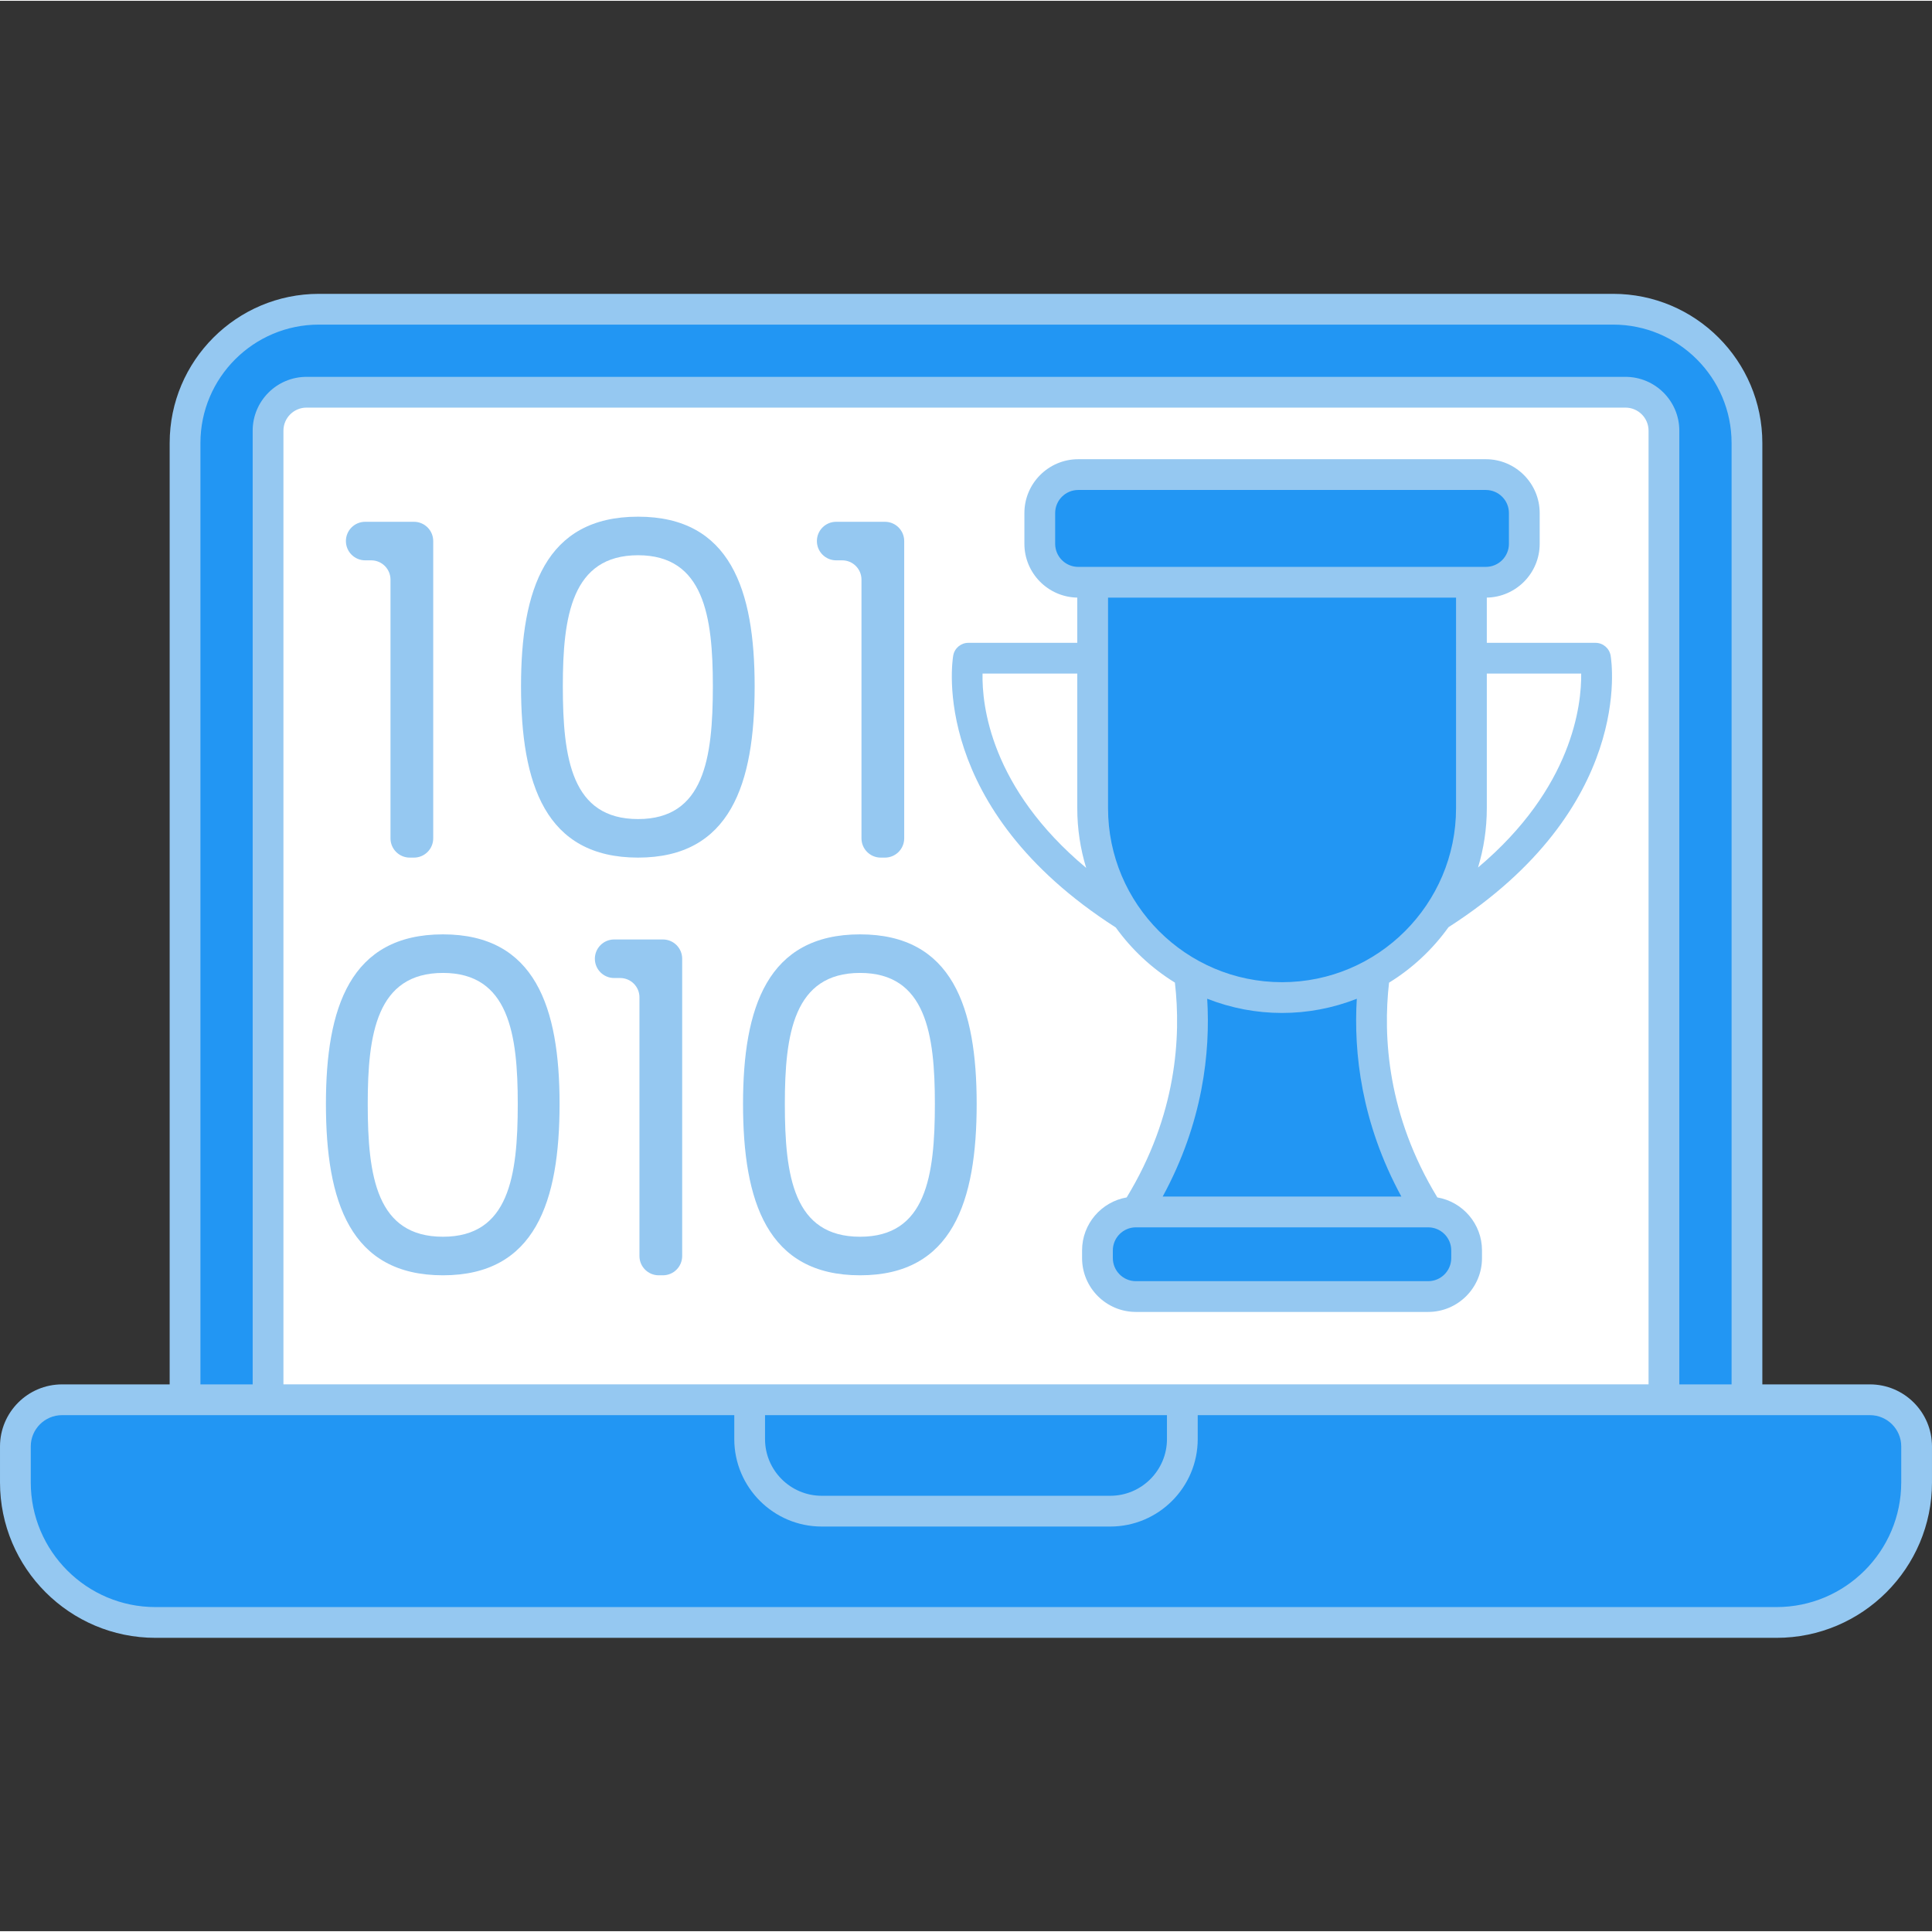 <?xml version="1.0"?>
<svg xmlns="http://www.w3.org/2000/svg" height="512px" viewBox="0 -76 502.416 502" width="512px" class=""><rect x="0" y="-76" width="502.416" height="502" fill="#333333" stroke="none"/><g><script xmlns=""/><path d="m454.285 39.055v248.801h-406.16v-248.801c0-17.738 13.281-32.398 30.461-34.52 1.422-.18 2.879-.277 4.34-.277h336.559c19.223 0 34.801 15.578 34.801 34.797zm0 0" fill="#1c868e" data-original="#1C868E" class="" style="fill:#2296F3" data-old_color="#1c868e"/><path d="m454.285 39.055v248.801h-375.699v-283.32c1.422-.18 2.879-.277 4.34-.277h336.559c19.223 0 34.801 15.578 34.801 34.797zm0 0" fill="#40c4df" data-original="#40C4DF" class="" style="fill:#2296F3" data-old_color="#40c4df"/><path d="m498.406 299.996v9.34c0 20.121-16.301 36.441-36.422 36.441h-421.559c-20.121 0-36.418-16.32-36.418-36.441v-9.34c0-6.699 5.438-12.141 12.137-12.141h470.121c6.699 0 12.141 5.441 12.141 12.141zm0 0" fill="#56c1b3" data-original="#56C1B3" class="" style="fill:#2296F3" data-old_color="#56c1b3"/><path d="m498.406 299.996v9.34c0 20.121-16.301 36.441-36.422 36.441h-391.098c-20.121 0-36.422-16.32-36.422-36.441v-9.34c0-6.699 5.441-12.141 12.141-12.141h439.66c6.699 0 12.141 5.441 12.141 12.141zm0 0" fill="#7befe4" data-original="#7BEFE4" class="" style="fill:#2296F3" data-old_color="#7befe4"/><path d="m432.707 35.855v252h-363v-252c0-5.141 3.879-9.379 8.879-9.918.359-.062.738-.082 1.121-.082h343c5.52 0 10 4.48 10 10zm0 0" fill="#d8d6d7" data-original="#D8D6D7" class="active-path" data-old_color="#d8d6d7" style="fill:#FFFFFF"/><path d="m432.707 35.855v252h-332.543v-262h322.543c5.52 0 10 4.48 10 10zm0 0" fill="#fff" data-original="#FFF" class=""/><path d="m454.285 39.055v248.801h-21.578v-252c0-5.52-4.48-10-10-10h-343c-.383 0-.762.02-1.121.082v-21.402c1.422-.18 2.879-.277 4.34-.277h336.559c19.223 0 34.801 15.578 34.801 34.797zm0 0" fill="#40c4df" data-original="#40C4DF" class="" style="fill:#2296F3" data-old_color="#40c4df"/><path d="m307.863 288.109v10.219c0 10.348-8.402 18.746-18.746 18.746h-75.027c-10.348 0-18.746-8.398-18.746-18.746v-10.219zm0 0" fill="#56c1b3" data-original="#56C1B3" class="" style="fill:#2296F3" data-old_color="#56c1b3"/><path d="m371.395 260.961h-76c-5.523 0-10-4.48-10-10v-2c0-5.523 4.477-10 10-10h76c5.52 0 10 4.477 10 10v2c0 5.52-4.477 10-10 10zm0 0" fill="#7befe4" data-original="#7BEFE4" class="" style="fill:#2296F3" data-old_color="#7befe4"/><path d="m309.27 176.879c2.199 16 1.059 38.621-13.883 62.082h76c-14.918-23.461-16.078-46.062-13.898-62.062zm0 0" fill="#40c4df" data-original="#40C4DF" class="" style="fill:#2296F3" data-old_color="#40c4df"/><path d="m386.395 75.211h-106c-5.523 0-10-4.48-10-10v-8c0-5.523 4.477-10 10-10h106c5.52 0 10 4.477 10 10v8c0 5.52-4.477 10-10 10zm0 0" fill="#40c4df" data-original="#40C4DF" class="" style="fill:#2296F3" data-old_color="#40c4df"/><path d="m333.395 183.211c-27.199 0-49.25-22.051-49.25-49.25v-58.75h98.5v58.75c0 27.199-22.051 49.25-49.25 49.25zm0 0" fill="#7befe4" data-original="#7BEFE4" class="" style="fill:#2296F3" data-old_color="#7befe4"/><g fill="#491352"><path d="m94.965 69.508h1.57c2.77 0 5.012 2.246 5.012 5.012v67.281c0 2.766 2.246 5.012 5.012 5.012h1.086c2.77 0 5.012-2.246 5.012-5.012v-77.305c0-2.77-2.242-5.012-5.012-5.012h-12.68c-2.77 0-5.012 2.242-5.012 5.012 0 2.77 2.242 5.012 5.012 5.012zm0 0" data-original="#491352" class="" style="fill:#95C8F1" data-old_color="#491352"/><path d="m165.93 58.156c-24.156 0-30.438 19.082-30.438 44.086 0 25.367 6.281 44.57 30.438 44.57 24.039 0 30.316-19.203 30.316-44.57 0-25.004-6.281-44.086-30.316-44.086zm0 78.633c-17.273 0-19.566-15.703-19.566-34.547 0-18.117 2.293-34.059 19.566-34.059 17.152 0 19.449 15.941 19.449 34.059-.004 18.844-2.301 34.547-19.449 34.547zm0 0" data-original="#491352" class="" style="fill:#95C8F1" data-old_color="#491352"/><path d="m217.445 69.508h1.57c2.77 0 5.012 2.246 5.012 5.012v67.281c0 2.766 2.246 5.012 5.012 5.012h1.086c2.77 0 5.012-2.246 5.012-5.012v-77.305c0-2.77-2.242-5.012-5.012-5.012h-12.68c-2.77 0-5.012 2.242-5.012 5.012 0 2.77 2.246 5.012 5.012 5.012zm0 0" data-original="#491352" class="" style="fill:#95C8F1" data-old_color="#491352"/><path d="m115.195 166.773c-24.156 0-30.438 19.086-30.438 44.09 0 25.363 6.281 44.57 30.438 44.57 24.039 0 30.32-19.207 30.32-44.57 0-25.004-6.281-44.09-30.32-44.09zm0 78.633c-17.27 0-19.566-15.703-19.566-34.543 0-18.121 2.293-34.062 19.566-34.062 17.152 0 19.449 15.945 19.449 34.062 0 18.84-2.297 34.543-19.449 34.543zm0 0" data-original="#491352" class="" style="fill:#95C8F1" data-old_color="#491352"/><path d="m172.391 168.102h-12.684c-2.766 0-5.012 2.246-5.012 5.012 0 2.77 2.246 5.012 5.012 5.012h1.57c2.77 0 5.012 2.246 5.012 5.012v67.281c0 2.77 2.246 5.012 5.012 5.012h1.086c2.77 0 5.012-2.242 5.012-5.012v-77.305c.004-2.766-2.238-5.012-5.008-5.012zm0 0" data-original="#491352" class="" style="fill:#95C8F1" data-old_color="#491352"/><path d="m223.664 166.773c-24.156 0-30.438 19.086-30.438 44.09 0 25.363 6.281 44.57 30.438 44.57 24.039 0 30.32-19.207 30.32-44.57 0-25.004-6.281-44.09-30.32-44.09zm0 78.633c-17.27 0-19.566-15.703-19.566-34.543 0-18.121 2.297-34.062 19.566-34.062 17.152 0 19.449 15.945 19.449 34.062 0 18.84-2.297 34.543-19.449 34.543zm0 0" data-original="#491352" class="" style="fill:#95C8F1" data-old_color="#491352"/><path d="m486.277 283.801h-27.98v-244.793c0-21.395-17.406-38.801-38.797-38.801h-336.582c-21.395 0-38.797 17.406-38.797 38.801v244.793h-27.98c-8.902 0-16.141 7.238-16.141 16.141v9.348c0 22.289 18.133 40.422 40.422 40.422h421.57c22.293 0 40.422-18.133 40.422-40.422v-9.348c0-8.902-7.238-16.141-16.137-16.141zm-434.156-244.793c0-16.984 13.816-30.801 30.797-30.801h336.578c16.984 0 30.801 13.816 30.801 30.801v244.793h-13.59v-248.008c0-7.719-6.277-14-14-14h-343c-7.719 0-14 6.281-14 14v248.008h-13.586zm21.586 244.785v-248c0-3.309 2.691-6 6-6h343c3.309 0 6 2.691 6 6v248zm229.762 8.008v6.223c0 8.129-6.613 14.746-14.746 14.746h-75.031c-8.129 0-14.746-6.617-14.746-14.746v-6.223zm190.945 17.488c0 17.875-14.543 32.422-32.422 32.422h-421.57c-17.879 0-32.422-14.543-32.422-32.422v-9.348c0-4.488 3.652-8.141 8.141-8.141h174.809v6.223c0 12.539 10.203 22.746 22.746 22.746h75.027c12.543 0 22.746-10.207 22.746-22.746v-6.223h174.809c4.488 0 8.141 3.652 8.141 8.141v9.348zm0 0" data-original="#491352" class="" style="fill:#95C8F1" data-old_color="#491352"/><path d="m414.902 90.961h-28.258v-11.762c7.602-.137 13.75-6.352 13.75-13.988v-8c0-7.719-6.281-14-14-14h-106c-7.719 0-14 6.281-14 14v8c0 7.633 6.145 13.852 13.75 13.988v11.762h-28.32c-1.949 0-3.613 1.402-3.941 3.32-.277 1.613-6.18 39.664 42.273 70.703 4.125 5.73 9.352 10.617 15.379 14.332 1.625 14.082.469 34.516-12.543 55.863-6.578 1.145-11.598 6.879-11.598 13.781v2c0 7.719 6.281 14 14 14h76c7.719 0 14-6.281 14-14v-2c0-6.906-5.027-12.645-11.613-13.781-12.992-21.352-14.164-41.77-12.559-55.844 6.066-3.734 11.32-8.652 15.461-14.426 48.328-31.027 42.438-69.02 42.16-70.629-.328-1.918-1.992-3.32-3.941-3.32zm-140.508-25.75v-8c0-3.309 2.691-6 6-6h106c3.309 0 6 2.691 6 6v8c0 3.309-2.691 6-6 6-20.34 0-85.574 0-106 0-3.309 0-6-2.691-6-6zm-18.883 33.75h24.633v35c0 5.398.812 10.609 2.316 15.527-24.934-20.844-27.129-42.402-26.949-50.527zm121.883 150v2c0 3.309-2.691 6-6 6h-76c-3.309 0-6-2.691-6-6v-2c0-3.309 2.691-6 6-6h76c3.309 0 6 2.691 6 6zm-12.969-14h-62.07c10.461-19.215 12.43-37.504 11.574-51.449 12.512 4.93 26.391 4.934 38.906.008-.844 13.938 1.137 32.223 11.59 51.441zm14.219-101c0 24.949-20.297 45.25-45.25 45.25s-45.25-20.301-45.25-45.25v-54.75h90.5zm5.715 15.426c1.48-4.883 2.285-10.062 2.285-15.426v-35h24.543c.102 8.102-2.223 29.715-26.828 50.426zm0 0" data-original="#491352" class="" style="fill:#95C8F1" data-old_color="#491352"/></g></g> </svg>
